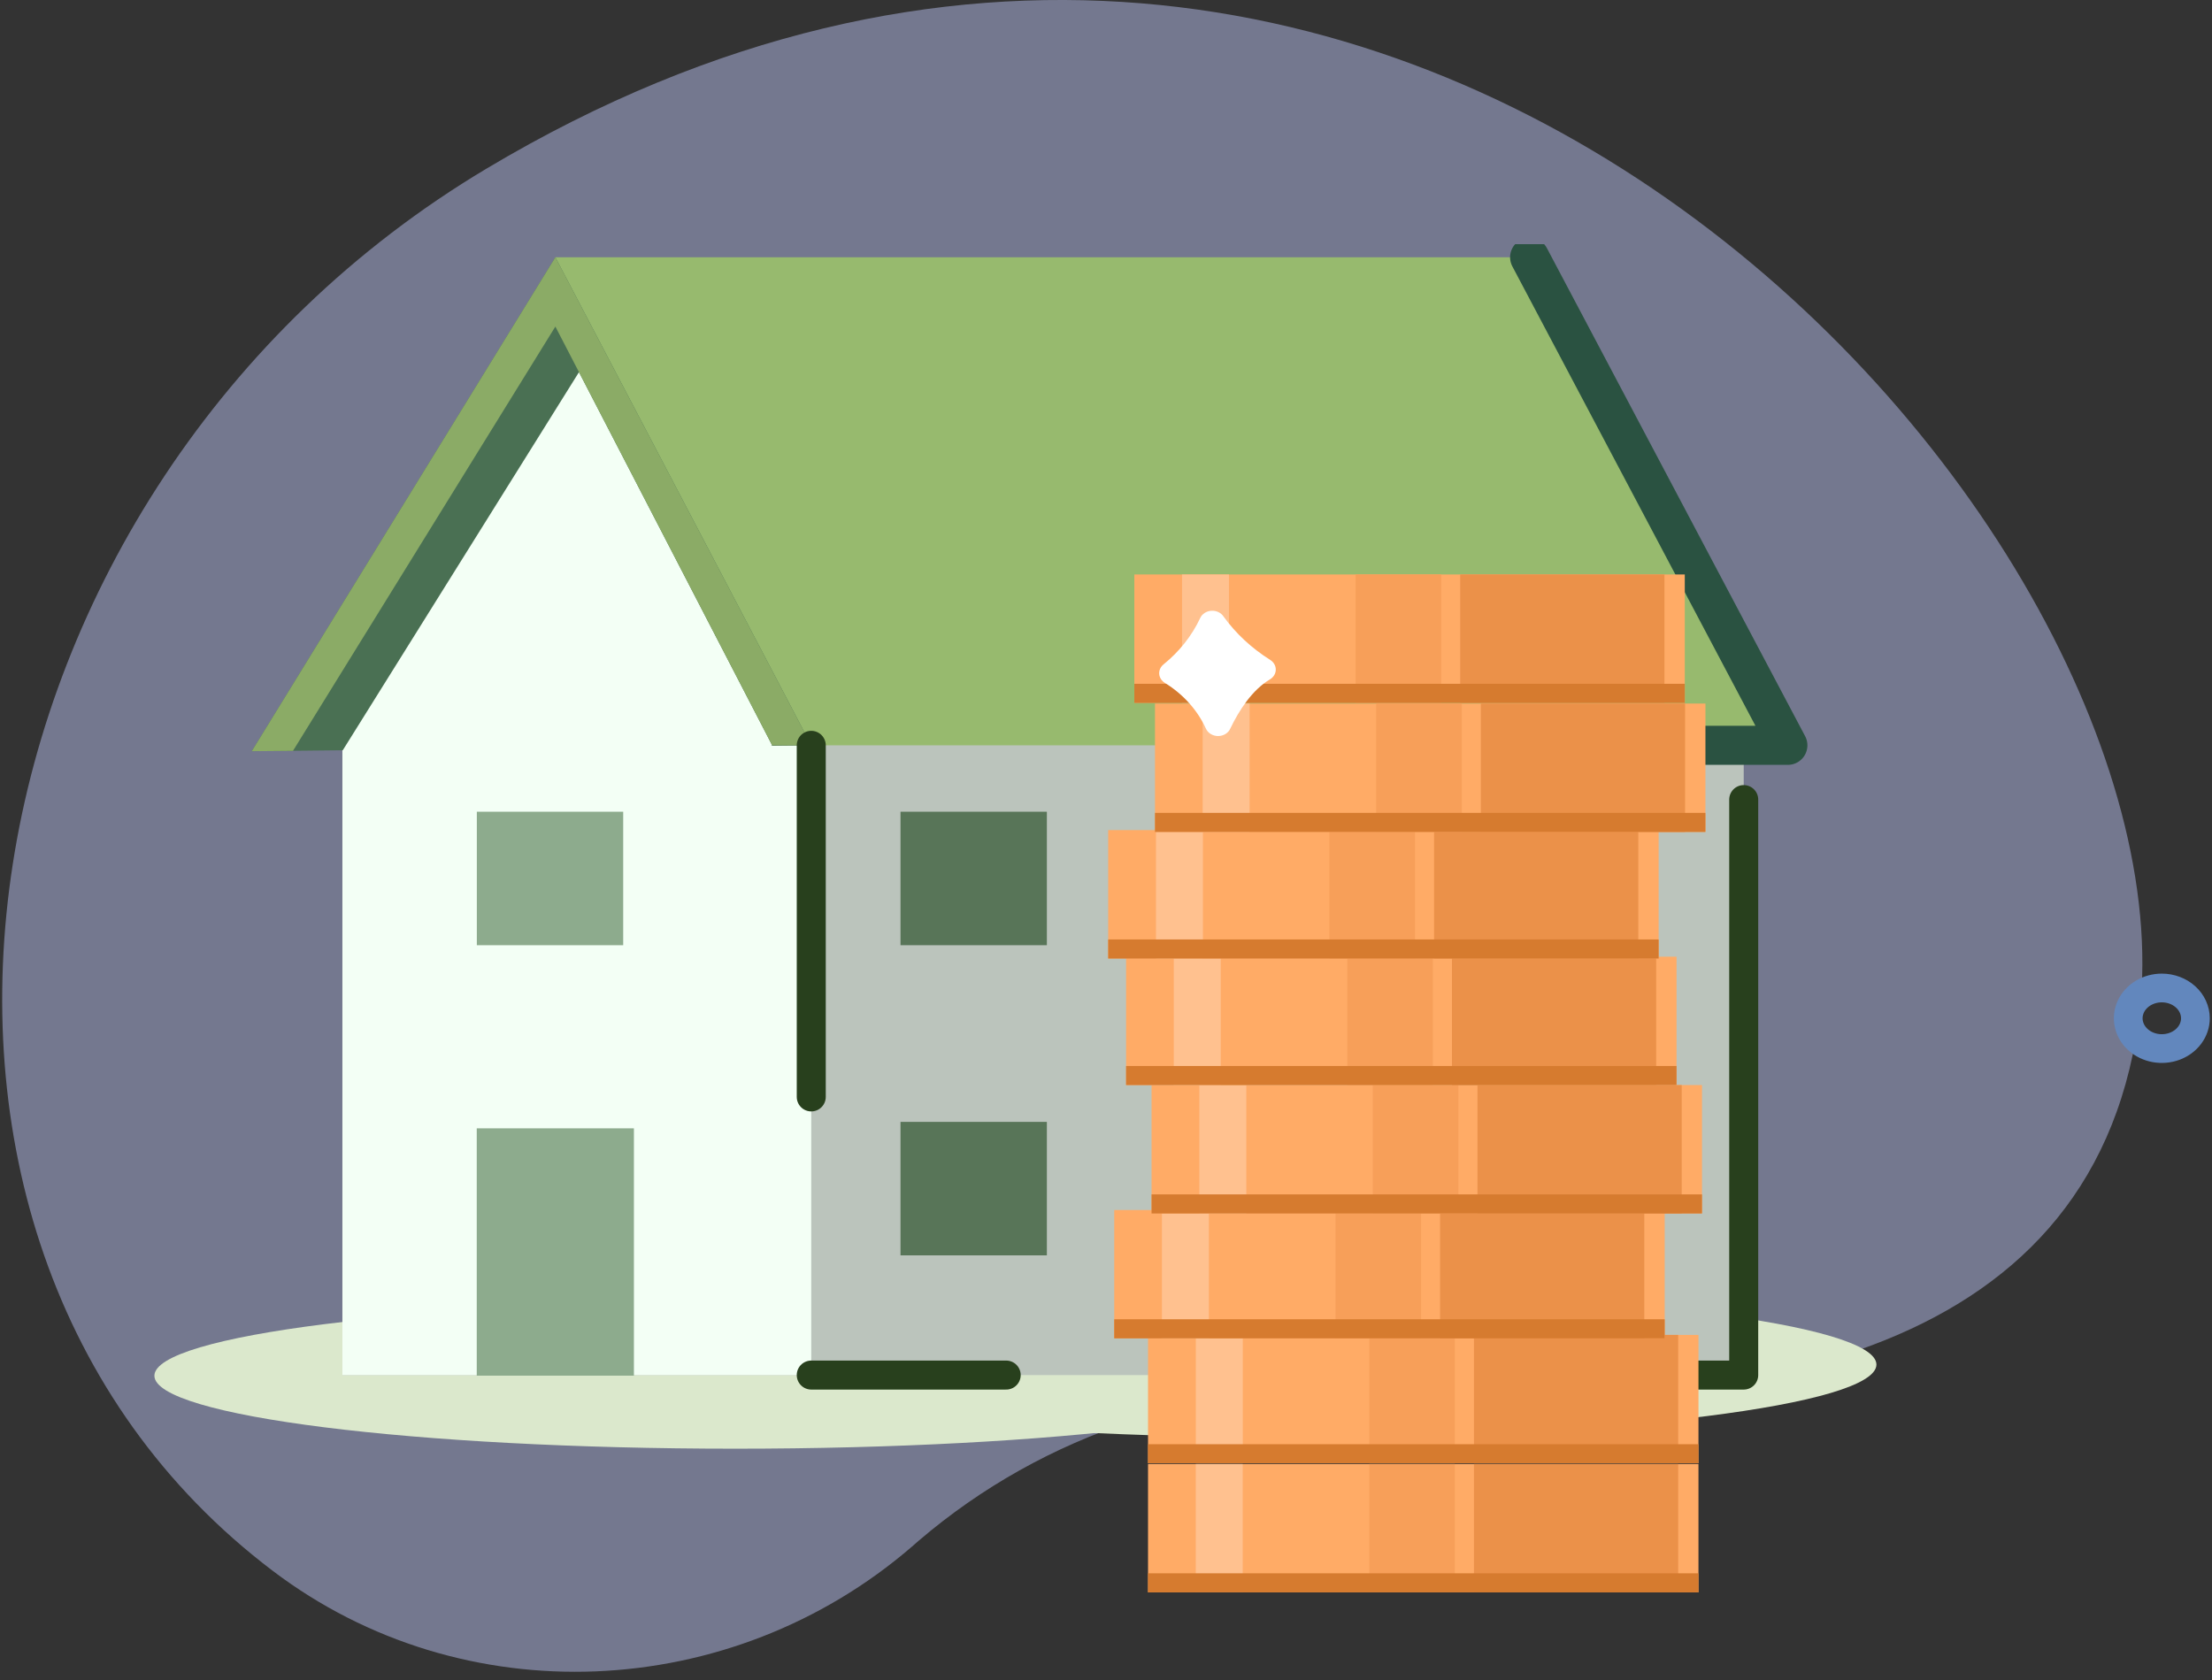 <svg width="154" height="117" viewBox="0 0 154 117" fill="none" xmlns="http://www.w3.org/2000/svg">
<rect x="0" y="0" width="154" height="117" fill="#333333" stroke="none"/>
<path d="M33.874 11.739C-3.428 33.993 -11.812 86.034 18.982 109.373C32.237 119.426 50.882 118.555 63.478 107.701L63.973 107.269C68.316 103.557 73.355 100.732 78.8 98.955C84.245 97.179 89.99 96.485 95.705 96.915C120.622 98.714 145.487 94.977 148.865 71.249C153.664 37.544 97.693 -26.349 33.874 11.739Z" fill="#C3CDFF" fill-opacity="0.45"/>
<g clip-path="url(#clip0_9036_23983)">
<path d="M90.2 100.095C112.533 100.095 130.637 97.82 130.637 95.015C130.637 92.209 112.533 89.935 90.2 89.935C67.866 89.935 49.762 92.209 49.762 95.015C49.762 97.82 67.866 100.095 90.2 100.095Z" fill="#DBE8CC"/>
<path d="M51.188 100.873C73.521 100.873 91.626 98.599 91.626 95.793C91.626 92.987 73.521 90.713 51.188 90.713C28.855 90.713 10.75 92.987 10.75 95.793C10.75 98.599 28.855 100.873 51.188 100.873Z" fill="#DBE8CC"/>
<path d="M101.964 41.891C103.501 41.891 104.748 40.659 104.748 39.139C104.748 37.62 103.501 36.388 101.964 36.388C100.426 36.388 99.18 37.62 99.18 39.139C99.18 40.659 100.426 41.891 101.964 41.891Z" stroke="#2A5241" stroke-width="2.59" stroke-linecap="round" stroke-linejoin="round"/>
<path d="M23.839 95.746L121.398 95.746V48.622L23.839 48.622V95.746Z" fill="#BBC4BC"/>
<path d="M23.838 95.746H56.48L56.48 48.622L23.838 48.622L23.838 95.746Z" fill="#F3FFF5"/>
<path d="M51.96 51.897H124.47L106.492 17.913H38.664L51.96 51.897Z" fill="#97BA6E"/>
<path d="M38.665 17.913L17.527 52.306L56.483 51.897L38.665 17.913Z" fill="#4A7053"/>
<path d="M23.84 52.279L40.309 25.912L53.759 51.897C44.944 55.393 34.741 54.836 23.84 52.279Z" fill="#F3FFF5"/>
<path d="M56.483 51.897H53.759L38.665 22.738L20.398 52.28L17.527 52.306L38.665 17.913L56.483 51.897Z" fill="#8BAB66"/>
<path d="M33.191 95.786H44.133V78.566H33.191V95.786Z" fill="#8DAB8D"/>
<path d="M62.693 65.815H72.883V56.521H62.693V65.815Z" fill="#587558"/>
<path d="M33.197 65.815H43.387V56.521H33.197V65.815Z" fill="#8DAB8D"/>
<path d="M84.555 65.815H93.84V56.521H84.555V65.815Z" fill="#587558"/>
<path d="M105.594 65.815H114.141V56.521H105.594V65.815Z" fill="#587558"/>
<path d="M62.693 87.411H72.883V78.117H62.693V87.411Z" fill="#587558"/>
<path d="M105.594 87.411H114.141V78.117H105.594V87.411Z" fill="#587558"/>
<path d="M106.493 17.913L124.472 51.897H105.172" stroke="#2A5241" stroke-width="2.72" stroke-linecap="round" stroke-linejoin="round"/>
<path d="M121.398 55.675V95.746H97.234" stroke="#28401D" stroke-width="2.02" stroke-linecap="round" stroke-linejoin="round"/>
<path d="M56.48 95.746H70.051" stroke="#28401D" stroke-width="2.02" stroke-linecap="round" stroke-linejoin="round"/>
<path d="M56.48 51.897V76.378" stroke="#28401D" stroke-width="2.02" stroke-linecap="round" stroke-linejoin="round"/>
</g>
<path d="M118.248 92.949H79.926V101.887H118.248V92.949Z" fill="#FFAB66"/>
<path d="M116.836 92.949H102.617V101.887H116.836V92.949Z" fill="#EB9149"/>
<path d="M101.288 92.949H95.328V101.887H101.288V92.949Z" fill="#F79F59"/>
<path d="M86.522 92.949H83.254V101.887H86.522V92.949Z" fill="#FFC18F"/>
<path d="M118.248 100.561H79.926V101.888H118.248V100.561Z" fill="#D67B2F"/>
<path d="M118.248 101.939H79.926V110.877H118.248V101.939Z" fill="#FFAB66"/>
<path d="M116.836 101.939H102.617V110.877H116.836V101.939Z" fill="#EB9149"/>
<path d="M101.288 101.939H95.328V110.877H101.288V101.939Z" fill="#F79F59"/>
<path d="M86.518 101.939H83.25V110.877H86.518V101.939Z" fill="#FFC18F"/>
<path d="M118.248 109.549H79.926V110.877H118.248V109.549Z" fill="#D67B2F"/>
<path d="M115.897 84.254H77.574V93.191H115.897V84.254Z" fill="#FFAB66"/>
<path d="M114.476 84.252H100.258V93.189H114.476V84.252Z" fill="#EB9149"/>
<path d="M98.936 84.254H92.977V93.191H98.936V84.254Z" fill="#F79F59"/>
<path d="M84.162 84.254H80.894V93.191H84.162V84.254Z" fill="#FFC18F"/>
<path d="M115.897 91.861H77.574V93.189H115.897V91.861Z" fill="#D67B2F"/>
<path d="M118.494 75.553H80.172V84.49H118.494V75.553Z" fill="#FFAB66"/>
<path d="M117.082 75.553H102.863V84.49H117.082V75.553Z" fill="#EB9149"/>
<path d="M101.534 75.553H95.574V84.49H101.534V75.553Z" fill="#F79F59"/>
<path d="M86.768 75.553H83.5V84.49H86.768V75.553Z" fill="#FFC18F"/>
<path d="M118.494 83.166H80.172V84.494H118.494V83.166Z" fill="#D67B2F"/>
<path d="M116.721 66.615H78.398V75.552H116.721V66.615Z" fill="#FFAB66"/>
<path d="M115.304 66.615H101.086V75.552H115.304V66.615Z" fill="#EB9149"/>
<path d="M99.76 66.615H93.801V75.552H99.76V66.615Z" fill="#F79F59"/>
<path d="M84.987 66.615H81.719V75.552H84.987V66.615Z" fill="#FFC18F"/>
<path d="M116.721 74.225H78.398V75.552H116.721V74.225Z" fill="#D67B2F"/>
<path d="M115.475 57.799H77.152V66.736H115.475V57.799Z" fill="#FFAB66"/>
<path d="M114.058 57.799H99.84V66.736H114.058V57.799Z" fill="#EB9149"/>
<path d="M98.514 57.799H92.555V66.736H98.514V57.799Z" fill="#F79F59"/>
<path d="M83.748 57.799H80.481V66.736H83.748V57.799Z" fill="#FFC18F"/>
<path d="M115.475 65.414H77.152V66.742H115.475V65.414Z" fill="#D67B2F"/>
<path d="M118.733 48.988H80.41V57.926H118.733V48.988Z" fill="#FFAB66"/>
<path d="M117.316 48.988H103.098V57.926H117.316V48.988Z" fill="#EB9149"/>
<path d="M101.768 48.988H95.809V57.926H101.768V48.988Z" fill="#F79F59"/>
<path d="M86.998 48.988H83.731V57.926H86.998V48.988Z" fill="#FFC18F"/>
<path d="M118.733 56.6H80.41V57.928H118.733V56.6Z" fill="#D67B2F"/>
<path d="M117.295 40H78.973V48.937H117.295V40Z" fill="#FFAB66"/>
<path d="M115.879 40H101.66V48.937H115.879V40Z" fill="#EB9149"/>
<path d="M100.338 40H94.379V48.937H100.338V40Z" fill="#F79F59"/>
<path d="M85.561 40H82.293V48.937H85.561V40Z" fill="#FFC18F"/>
<path d="M117.295 47.613H78.973V48.941H117.295V47.613Z" fill="#D67B2F"/>
<path d="M152.845 70.903C152.845 71.32 152.707 71.728 152.45 72.075C152.194 72.422 151.828 72.692 151.401 72.852C150.974 73.012 150.504 73.053 150.05 72.972C149.596 72.891 149.18 72.69 148.853 72.395C148.526 72.1 148.303 71.724 148.213 71.314C148.123 70.905 148.169 70.481 148.346 70.095C148.523 69.71 148.823 69.38 149.207 69.148C149.592 68.917 150.044 68.793 150.506 68.793C151.126 68.793 151.721 69.015 152.16 69.411C152.598 69.807 152.845 70.343 152.845 70.903Z" stroke="#6287BD" stroke-width="2" stroke-linecap="round" stroke-linejoin="round"/>
<path fill-rule="evenodd" clip-rule="evenodd" d="M85.651 50.736C86.257 49.469 87.171 48.041 88.425 47.298C88.547 47.223 88.647 47.122 88.716 47.004C88.784 46.886 88.82 46.755 88.82 46.621C88.82 46.488 88.784 46.357 88.716 46.239C88.647 46.121 88.547 46.02 88.425 45.944C87.139 45.136 86.038 44.111 85.182 42.926C85.095 42.795 84.971 42.689 84.821 42.618C84.671 42.548 84.503 42.517 84.335 42.528C84.167 42.538 84.005 42.591 83.868 42.68C83.732 42.769 83.625 42.89 83.56 43.031C82.982 44.265 82.109 45.369 81.004 46.263C80.901 46.346 80.821 46.45 80.77 46.565C80.718 46.68 80.696 46.805 80.705 46.929C80.715 47.053 80.755 47.173 80.823 47.281C80.892 47.389 80.987 47.482 81.101 47.552C82.377 48.339 83.369 49.446 83.957 50.736C84.026 50.888 84.143 51.018 84.294 51.11C84.445 51.201 84.622 51.25 84.804 51.25C84.986 51.25 85.164 51.201 85.315 51.11C85.466 51.018 85.583 50.888 85.651 50.736Z" fill="white"/>
<defs>
<clipPath id="clip0_9036_23983">
<rect width="132" height="89" fill="white" transform="translate(4.922 17)"/>
</clipPath>
</defs>
</svg>
